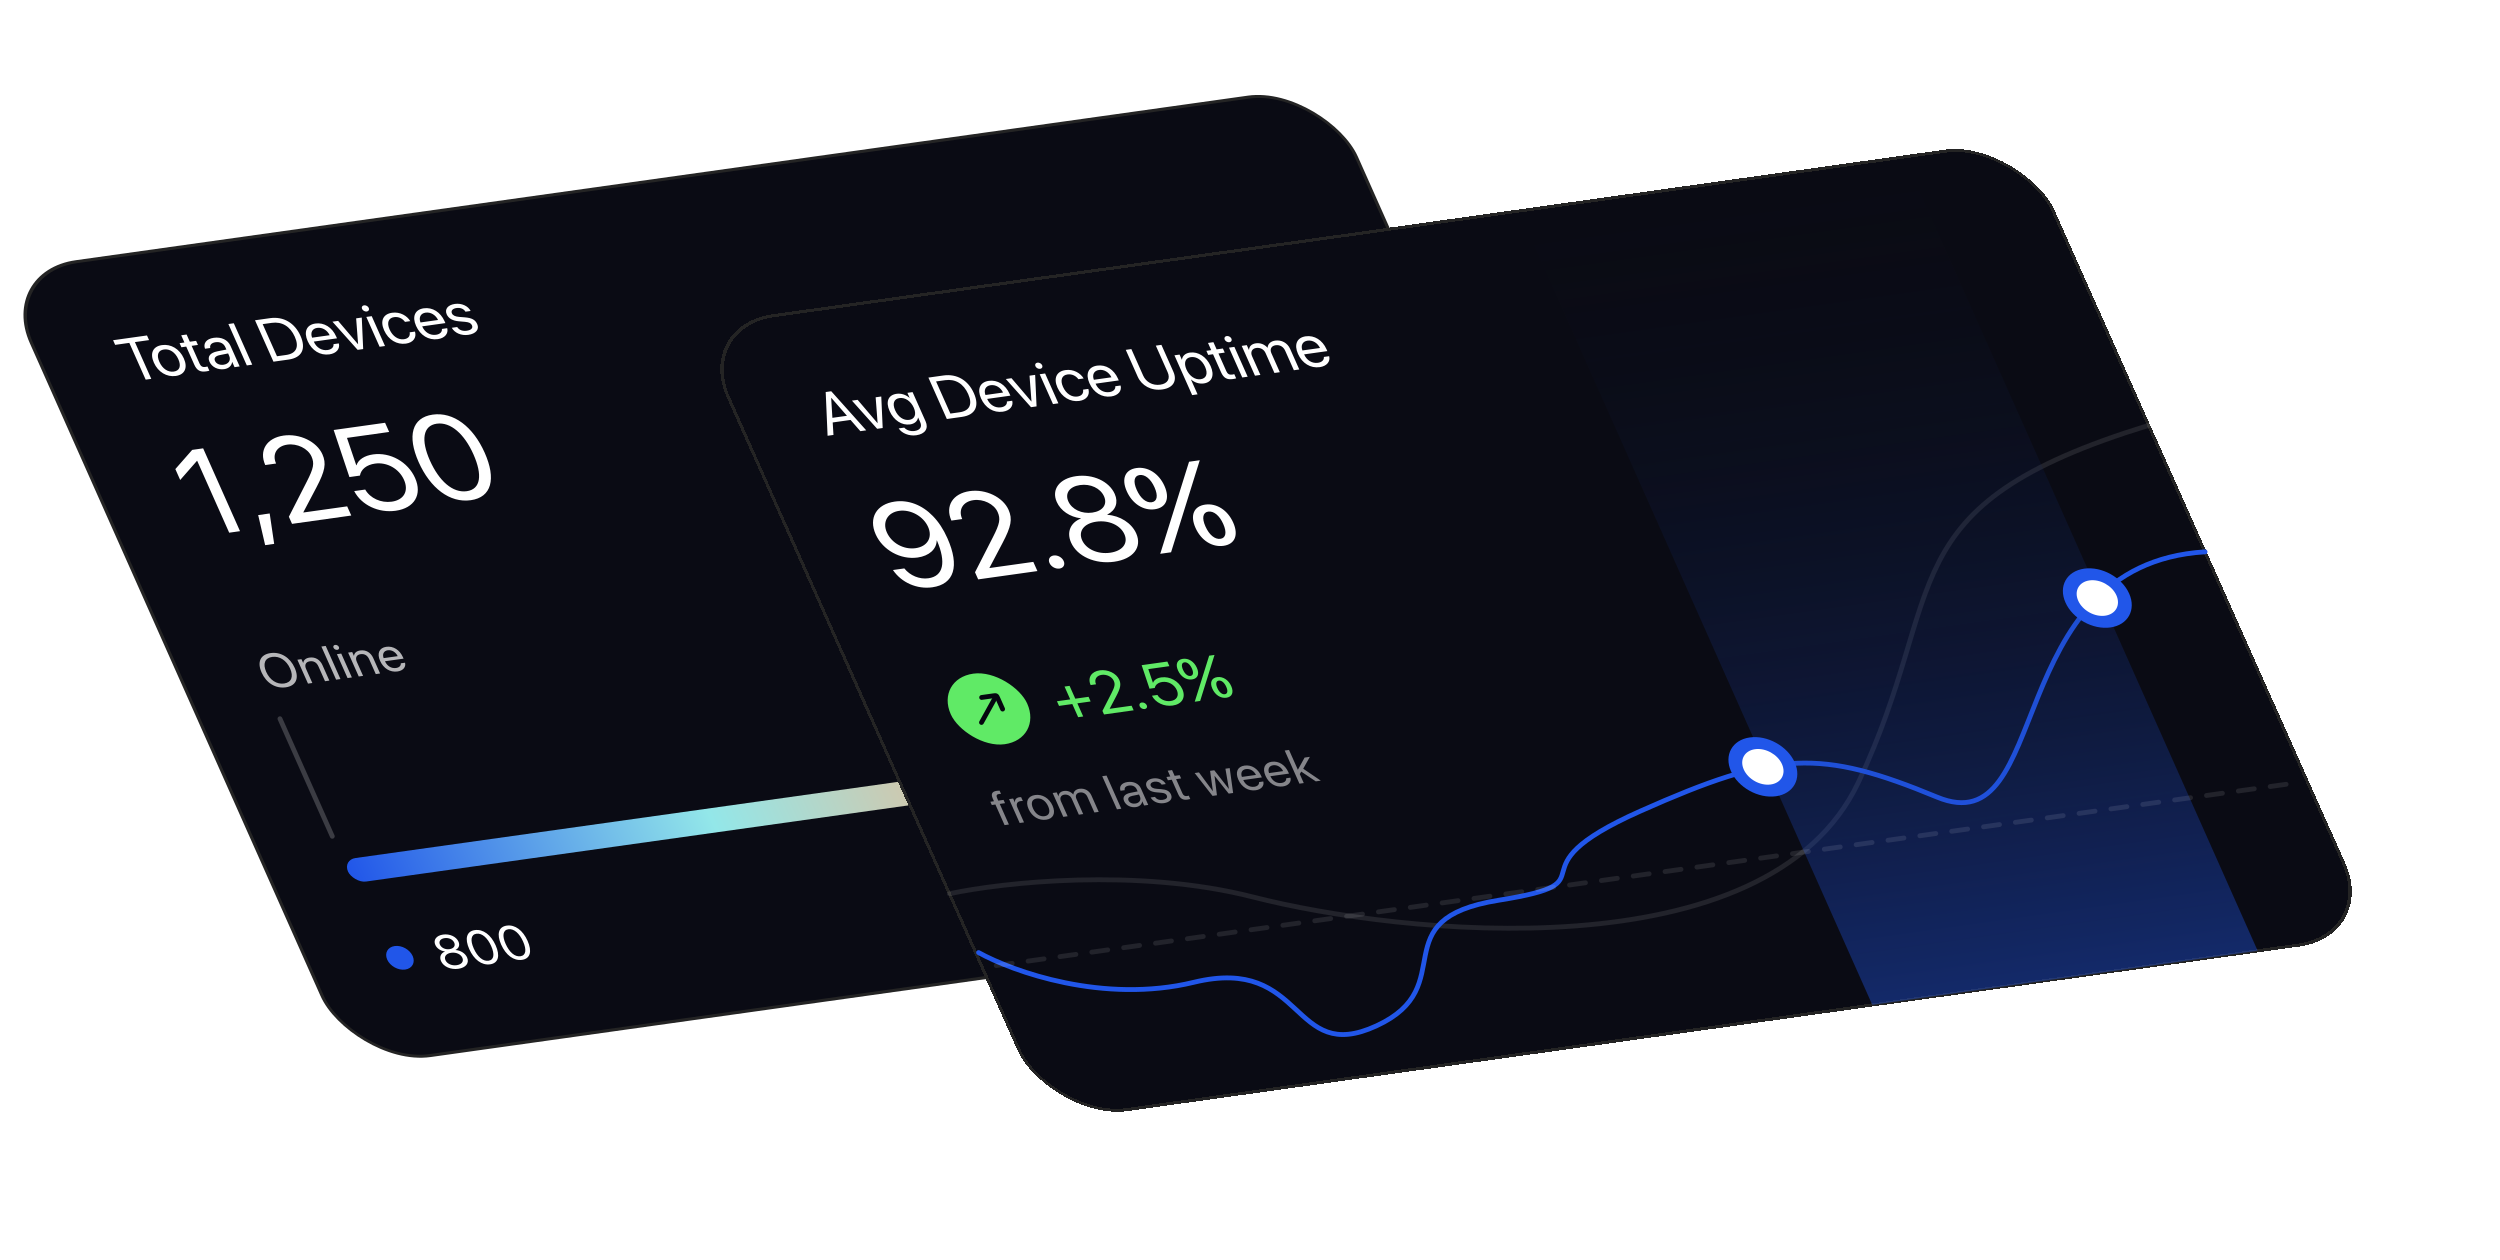 <svg width="782" height="394" viewBox="0 0 782 394" fill="none" xmlns="http://www.w3.org/2000/svg">
<g clip-path="url(#clip0_130_1612)">
<rect width="418.616" height="271.698" rx="24.151" transform="matrix(0.99 -0.139 0.407 0.914 0 85.211)" fill="#0A0B14"/>
<path d="M47.319 118.507L45.568 118.753L40.448 107.253L36.02 107.875L35.372 106.421L45.98 104.93L46.627 106.384L42.199 107.007L47.319 118.507ZM54.972 117.603C52.169 117.997 49.454 116.404 48.131 113.432C46.804 110.452 47.869 108.337 50.671 107.943C53.464 107.551 56.176 109.135 57.503 112.115C58.826 115.087 57.765 117.21 54.972 117.603ZM54.361 116.229C56.151 115.978 56.759 114.557 55.78 112.357C54.801 110.158 53.074 109.065 51.283 109.317C49.492 109.568 48.874 110.991 49.854 113.19C50.833 115.39 52.57 116.481 54.361 116.229ZM56.679 104.876L58.372 104.638L59.375 106.892L61.341 106.615L61.912 107.899L59.947 108.175L62.417 113.724C62.797 114.576 63.358 114.908 64.224 114.786C64.418 114.759 64.796 114.677 64.904 114.643L65.488 115.953C65.304 116.027 64.849 116.12 64.45 116.176C62.591 116.437 61.559 115.838 60.76 114.042L58.253 108.413L56.745 108.625L56.173 107.342L57.682 107.13L56.679 104.876ZM69.931 114.089C71.527 113.864 72.294 112.66 71.694 111.313L71.355 110.55L68.717 111.083C67.391 111.355 66.86 112.021 67.252 112.901C67.647 113.79 68.715 114.26 69.931 114.089ZM70.143 115.471C68.129 115.754 66.277 114.822 65.529 113.143C64.818 111.545 65.703 110.352 67.983 109.898L70.815 109.338L70.467 108.557C69.96 107.417 68.838 106.85 67.437 107.046C66.133 107.23 65.567 107.91 65.761 108.856L64.126 109.086C63.523 107.453 64.471 106.004 66.864 105.667C69.239 105.334 71.265 106.308 72.093 108.166L74.966 114.621L73.361 114.847L72.645 113.24L72.606 113.245C72.479 114.399 71.506 115.279 70.143 115.471ZM77.205 114.307L71.437 101.352L73.13 101.114L78.898 114.069L77.205 114.307ZM79.767 100.182L84.487 99.518C88.652 98.933 92.181 100.984 93.996 105.06C95.814 109.144 94.429 111.886 90.254 112.473L85.535 113.136L79.767 100.182ZM82.166 101.39L86.639 111.435L89.49 111.035C92.672 110.587 93.644 108.543 92.213 105.329C90.77 102.088 88.209 100.54 85.017 100.989L82.166 101.39ZM99.231 102.559C97.645 102.782 97.035 104.06 97.62 105.628L103.118 104.855C102.384 103.299 100.827 102.335 99.231 102.559ZM104.322 107.653L105.986 107.419C106.422 109.094 105.245 110.538 103.036 110.848C100.136 111.256 97.547 109.645 96.24 106.709C94.949 103.81 95.864 101.592 98.657 101.199C101.391 100.815 103.89 102.41 105.149 105.238L105.413 105.83L98.154 106.85L98.194 106.94C98.989 108.727 100.651 109.743 102.471 109.487C103.755 109.306 104.432 108.572 104.322 107.653ZM113.16 99.333L113.6 109.192L111.868 109.435L103.984 100.622L105.765 100.372L111.975 107.655L112.014 107.65L111.399 99.58L113.16 99.333ZM118.738 108.47L114.581 99.133L116.275 98.895L120.431 108.232L118.738 108.47ZM114.728 97.443C114.154 97.524 113.482 97.151 113.246 96.621C113.006 96.082 113.291 95.585 113.865 95.504C114.449 95.422 115.118 95.786 115.357 96.324C115.593 96.854 115.312 97.361 114.728 97.443ZM128.332 100.453L126.678 100.686C125.983 99.706 124.755 98.991 123.266 99.2C121.514 99.446 120.923 100.951 121.866 103.07C122.833 105.242 124.612 106.356 126.363 106.11C127.745 105.916 128.35 105.115 128.143 103.952L129.807 103.718C130.371 105.614 129.262 107.162 126.965 107.485C124.162 107.879 121.483 106.319 120.144 103.312C118.833 100.367 119.852 98.221 122.645 97.828C125.175 97.472 127.371 98.805 128.332 100.453ZM133.135 97.794C131.549 98.017 130.939 99.295 131.524 100.863L137.022 100.091C136.288 98.534 134.731 97.57 133.135 97.794ZM138.226 102.888L139.89 102.654C140.326 104.329 139.149 105.773 136.94 106.083C134.04 106.491 131.451 104.88 130.144 101.944C128.853 99.045 129.768 96.827 132.561 96.434C135.296 96.05 137.795 97.645 139.054 100.473L139.317 101.065L132.058 102.086L132.098 102.175C132.893 103.962 134.555 104.978 136.375 104.722C137.66 104.542 138.336 103.807 138.226 102.888ZM139.736 98.335C139.024 96.737 140.064 95.38 142.292 95.067C144.385 94.773 146.434 95.706 147.215 97.275L145.6 97.502C145.083 96.621 144.047 96.175 142.802 96.35C141.566 96.523 141 97.204 141.364 98.021C141.652 98.667 142.379 99.023 143.647 99.131L145.37 99.261C147.625 99.449 148.668 100.028 149.28 101.401C150.003 103.026 148.851 104.409 146.486 104.741C144.267 105.053 142.225 104.158 141.314 102.53L143.007 102.292C143.624 103.236 144.654 103.644 146.026 103.452C147.398 103.259 148.005 102.601 147.629 101.757C147.333 101.093 146.755 100.793 145.492 100.674L143.524 100.503C141.555 100.331 140.303 99.61 139.736 98.335Z" fill="white"/>
<path d="M71.691 166.627L61.682 144.147L61.605 144.158L56.368 150.141L54.849 146.729L60.117 140.723L63.542 140.242L75.077 166.151L71.691 166.627ZM85.76 170.125L82.938 170.522L80.757 161.117L84.358 160.611L85.76 170.125ZM82.963 145.449C80.949 140.924 83.416 136.991 88.71 136.247C93.732 135.541 99.082 138.128 100.848 142.096C102.135 144.987 101.674 147.341 98.974 152.471L94.883 160.238L94.915 160.31L108.598 158.387L109.877 161.26L91.348 163.864L90.357 161.638L95.967 150.642C98.112 146.449 98.392 144.94 97.433 142.786C96.322 140.29 92.963 138.645 89.868 139.079C86.579 139.542 85.063 142.082 86.35 144.973L86.358 144.991L82.971 145.467L82.963 145.449ZM123.77 159.765C118.399 160.52 113.053 157.99 110.795 153.614L114.24 153.13C115.782 155.851 119.179 157.396 122.546 156.923C126.361 156.387 127.921 153.573 126.37 150.09C124.819 146.606 121.042 144.485 117.305 145.011C114.677 145.38 112.927 146.79 112.586 148.765L109.297 149.227L104.375 134.503L120.451 132.244L121.73 135.117L108.534 136.971L111.435 145.53L111.513 145.519C112.083 143.78 114.003 142.518 116.688 142.14C122.08 141.382 127.595 144.48 129.833 149.508C132.152 154.715 129.629 158.942 123.77 159.765ZM147.262 156.464C140.703 157.386 134.59 152.712 130.944 144.525C127.331 136.409 128.823 130.609 135.343 129.693C141.863 128.777 147.985 133.468 151.606 141.602C155.251 149.789 153.802 155.545 147.262 156.464ZM146.007 153.645C150.386 153.029 150.969 148.579 148.091 142.115C145.253 135.741 140.946 131.92 136.606 132.53C132.266 133.14 131.645 137.691 134.459 144.012C137.337 150.475 141.608 154.263 146.007 153.645Z" fill="white"/>
<path opacity="0.7" d="M84.624 204.286C87.808 203.839 90.722 205.627 92.186 208.916C93.651 212.205 92.576 214.547 89.391 214.994C86.207 215.442 83.296 213.661 81.832 210.371C80.368 207.082 81.44 204.734 84.624 204.286ZM85.154 205.478C82.858 205.801 82.134 207.612 83.272 210.169C84.407 212.719 86.564 214.125 88.861 213.802C91.157 213.479 91.881 211.668 90.746 209.119C89.608 206.562 87.451 205.155 85.154 205.478ZM96.344 213.834L93.019 206.365L94.296 206.185L94.826 207.378L94.857 207.373C94.951 206.505 95.585 205.867 96.838 205.691C98.613 205.441 100.111 206.352 100.865 208.047L103.024 212.895L101.669 213.086L99.61 208.46C99.073 207.254 98.164 206.68 96.918 206.855C95.641 207.034 95.179 207.984 95.742 209.248L97.699 213.644L96.344 213.834ZM105.141 212.598L100.527 202.234L101.882 202.044L106.496 212.407L105.141 212.598ZM108.714 212.096L105.389 204.626L106.743 204.436L110.069 211.905L108.714 212.096ZM105.506 203.274C105.047 203.339 104.509 203.041 104.32 202.617C104.128 202.186 104.356 201.788 104.816 201.723C105.283 201.657 105.818 201.948 106.01 202.379C106.198 202.803 105.973 203.209 105.506 203.274ZM112.217 211.603L108.892 204.134L110.168 203.955L110.699 205.147L110.73 205.142C110.824 204.275 111.458 203.636 112.711 203.46C114.486 203.21 115.984 204.122 116.738 205.817L118.897 210.664L117.542 210.855L115.483 206.23C114.946 205.023 114.037 204.449 112.791 204.624C111.514 204.803 111.052 205.753 111.615 207.017L113.572 211.413L112.217 211.603ZM121.29 203.406C120.021 203.585 119.533 204.607 120.001 205.862L124.399 205.244C123.812 203.998 122.567 203.227 121.29 203.406ZM125.363 207.482L126.694 207.294C127.042 208.634 126.101 209.789 124.334 210.038C122.014 210.364 119.943 209.075 118.897 206.727C117.864 204.407 118.596 202.633 120.831 202.319C123.018 202.011 125.017 203.287 126.025 205.549L126.236 206.023L120.428 206.84L120.46 206.911C121.096 208.341 122.426 209.153 123.882 208.949C124.909 208.804 125.45 208.217 125.363 207.482Z" fill="white"/>
<path opacity="0.2" d="M87.571 224.823L103.943 261.594" stroke="white" stroke-width="1.509" stroke-miterlimit="10" stroke-linecap="round"/>
<rect width="229.937" height="8.05" rx="4.025" transform="matrix(0.99 -0.139 0.407 0.914 107.218 268.949)" fill="url(#paint0_linear_130_1612)"/>
<circle cx="4.025" cy="4.025" r="4.025" transform="matrix(0.99 -0.139 0.407 0.914 119.476 296.481)" fill="#2156E9"/>
<path d="M143.35 303.041C140.975 303.375 138.725 302.371 137.954 300.64C137.379 299.347 137.871 298.149 139.181 297.636L139.169 297.608C137.801 297.434 136.652 296.656 136.166 295.565C135.469 293.999 136.496 292.626 138.582 292.333C140.684 292.037 142.714 292.973 143.417 294.553C143.897 295.63 143.548 296.611 142.485 297.141L142.498 297.17C144.094 297.282 145.533 298.209 146.105 299.494C146.879 301.232 145.732 302.706 143.35 303.041ZM142.848 301.913C144.397 301.696 145.133 300.73 144.631 299.602C144.123 298.46 142.667 297.81 141.118 298.028C139.576 298.245 138.832 299.212 139.338 300.346C139.84 301.474 141.306 302.13 142.848 301.913ZM140.613 296.893C141.921 296.709 142.53 295.868 142.083 294.863C141.629 293.843 140.394 293.261 139.078 293.446C137.762 293.631 137.163 294.478 137.614 295.491C138.062 296.496 139.297 297.078 140.613 296.893ZM153.299 301.643C150.675 302.012 148.23 300.142 146.772 296.867C145.326 293.621 145.923 291.301 148.531 290.935C151.139 290.568 153.588 292.445 155.036 295.698C156.495 298.973 155.915 301.275 153.299 301.643ZM152.797 300.515C154.549 300.269 154.782 298.489 153.631 295.903C152.495 293.354 150.773 291.825 149.036 292.069C147.3 292.313 147.052 294.134 148.178 296.662C149.329 299.247 151.037 300.763 152.797 300.515ZM163.287 300.239C160.663 300.608 158.218 298.738 156.76 295.463C155.314 292.217 155.911 289.897 158.519 289.531C161.127 289.164 163.576 291.041 165.024 294.294C166.483 297.569 165.903 299.871 163.287 300.239ZM162.785 299.112C164.537 298.865 164.77 297.085 163.618 294.5C162.483 291.95 160.761 290.422 159.024 290.666C157.288 290.91 157.04 292.73 158.166 295.258C159.317 297.844 161.025 299.359 162.785 299.112Z" fill="white"/>
<path opacity="0.7" d="M328.267 170.044C331.451 169.597 334.365 171.385 335.829 174.674C337.294 177.964 336.218 180.305 333.034 180.752C329.85 181.2 326.939 179.419 325.475 176.129C324.01 172.84 325.083 170.492 328.267 170.044ZM328.797 171.236C326.501 171.559 325.777 173.37 326.915 175.927C328.05 178.477 330.207 179.883 332.503 179.56C334.8 179.237 335.524 177.426 334.389 174.877C333.251 172.32 331.094 170.914 328.797 171.236ZM340.423 179.531L337.555 173.089L336.426 173.247L335.969 172.22L337.098 172.062L336.727 171.228C336.087 169.792 336.507 169.008 338.002 168.798C338.306 168.755 338.646 168.738 338.853 168.739L339.304 169.752C339.131 169.754 338.895 169.764 338.67 169.795C337.938 169.898 337.747 170.307 338.077 171.046L338.444 171.872L340.103 171.639L340.56 172.666L338.91 172.898L341.778 179.34L340.423 179.531ZM345.584 178.805L342.716 172.363L341.587 172.522L341.13 171.495L342.259 171.336L341.888 170.503C341.248 169.067 341.669 168.283 343.163 168.073C343.467 168.03 343.807 168.013 344.014 168.014L344.465 169.027C344.292 169.028 344.057 169.038 343.831 169.07C343.099 169.173 342.909 169.581 343.238 170.321L343.606 171.147L345.264 170.914L345.721 171.941L344.071 172.173L346.939 178.615L345.584 178.805ZM350.38 178.131L345.766 167.768L347.12 167.578L351.734 177.941L350.38 178.131ZM353.953 177.629L350.627 170.16L351.982 169.97L355.307 177.439L353.953 177.629ZM350.745 168.808C350.286 168.873 349.747 168.574 349.559 168.151C349.367 167.72 349.595 167.321 350.054 167.257C350.521 167.191 351.056 167.482 351.248 167.913C351.437 168.337 351.212 168.742 350.745 168.808ZM357.456 177.137L354.13 169.668L355.407 169.488L355.938 170.681L355.969 170.676C356.062 169.808 356.696 169.17 357.95 168.994C359.725 168.744 361.222 169.655 361.977 171.35L364.135 176.198L362.781 176.389L360.722 171.763C360.184 170.557 359.275 169.983 358.029 170.158C356.753 170.337 356.291 171.287 356.853 172.551L358.81 176.947L357.456 177.137ZM366.529 168.94C365.26 169.119 364.772 170.141 365.239 171.396L369.638 170.777C369.051 169.532 367.805 168.761 366.529 168.94ZM370.601 173.015L371.933 172.828C372.281 174.168 371.339 175.323 369.572 175.572C367.252 175.898 365.181 174.609 364.136 172.26C363.103 169.941 363.835 168.167 366.069 167.852C368.257 167.545 370.256 168.821 371.263 171.083L371.474 171.557L365.667 172.373L365.699 172.445C366.335 173.874 367.665 174.687 369.12 174.483C370.148 174.338 370.689 173.751 370.601 173.015Z" fill="white"/>
<path opacity="0.2" d="M331.214 190.581L347.586 227.352" stroke="white" stroke-width="1.509" stroke-miterlimit="10" stroke-linecap="round"/>
<rect width="124.277" height="8.05" rx="4.025" transform="matrix(0.99 -0.139 0.407 0.914 350.86 234.707)" fill="url(#paint1_linear_130_1612)"/>
<circle cx="4.025" cy="4.025" r="4.025" transform="matrix(0.99 -0.139 0.407 0.914 363.119 262.24)" fill="#F78A49"/>
<path d="M388.395 268.419L387.436 266.264L381.792 267.057L381.271 265.887C381.499 264.115 381.974 262.041 383.065 258.156L385.136 257.865L388.285 264.939L389.873 264.716L390.379 265.85L388.791 266.074L389.75 268.228L388.395 268.419ZM382.659 265.699L382.672 265.728L386.931 265.129L384.261 259.132L384.237 259.136C383.359 262.235 382.907 264.138 382.659 265.699ZM396.965 267.397C394.817 267.699 392.678 266.687 391.775 264.937L393.153 264.743C393.77 265.832 395.129 266.45 396.476 266.26C398.001 266.046 398.625 264.92 398.005 263.527C397.385 262.134 395.874 261.285 394.379 261.495C393.328 261.643 392.628 262.207 392.491 262.997L391.176 263.182L389.207 257.293L395.637 256.389L396.149 257.538L390.871 258.28L392.031 261.703L392.062 261.699C392.29 261.003 393.058 260.498 394.132 260.347C396.289 260.044 398.495 261.283 399.39 263.294C400.318 265.377 399.309 267.068 396.965 267.397ZM406.681 266.032C404.057 266.401 401.612 264.531 400.154 261.256C398.708 258.01 399.305 255.69 401.913 255.324C404.521 254.957 406.97 256.834 408.418 260.087C409.876 263.362 409.297 265.664 406.681 266.032ZM406.179 264.904C407.93 264.658 408.163 262.878 407.012 260.292C405.877 257.743 404.154 256.214 402.418 256.458C400.682 256.702 400.434 258.523 401.56 261.051C402.711 263.637 404.419 265.152 406.179 264.904Z" fill="white"/>
</g>
<rect width="418.616" height="271.698" rx="24.151" transform="matrix(0.99 -0.139 0.407 0.914 0 85.211)" stroke="#242424" stroke-width="1.006"/>
<g filter="url(#filter0_d_130_1612)">
<rect width="418.616" height="271.698" rx="24.151" transform="matrix(0.99 -0.139 0.407 0.914 231.652 109.406)" fill="#0A0B14" shape-rendering="crispEdges"/>
<rect width="418.616" height="271.698" rx="24.151" transform="matrix(0.99 -0.139 0.407 0.914 231.652 109.406)" stroke="#242424" stroke-width="1.006" shape-rendering="crispEdges"/>
<path d="M282.796 142.164L279.734 138.654L274.149 139.44L274.388 143.346L272.549 143.604L271.958 129.922L273.691 129.679L284.635 141.905L282.796 142.164ZM273.671 131.77L274.053 137.993L278.607 137.353L273.729 131.762L273.671 131.77ZM289.344 131.323L289.783 141.182L288.051 141.425L280.167 132.613L281.948 132.362L288.158 139.645L288.197 139.64L287.582 131.57L289.344 131.323ZM298.079 138.633C299.84 138.385 300.418 136.873 299.503 134.817C298.587 132.762 296.802 131.562 295.041 131.81C293.299 132.055 292.752 133.543 293.683 135.635C294.615 137.727 296.337 138.878 298.079 138.633ZM300.284 143.446C298.055 143.759 295.778 142.848 294.788 141.299L296.53 141.054C297.241 141.86 298.495 142.285 299.76 142.107C301.512 141.861 302.157 140.778 301.537 139.387L300.882 137.915L300.843 137.92C300.672 139.022 299.77 139.855 298.35 140.054C295.771 140.417 293.242 138.778 291.951 135.879C290.648 132.952 291.51 130.847 294.128 130.479C295.558 130.278 297.033 130.757 298.188 131.749L298.218 131.745L297.518 130.174L299.134 129.947L303.207 139.095C304.198 141.321 303.076 143.053 300.284 143.446ZM304.082 125.407L308.801 124.744C312.966 124.159 316.496 126.21 318.31 130.285C320.129 134.37 318.744 137.112 314.569 137.698L309.849 138.362L304.082 125.407ZM306.481 126.615L310.954 136.661L313.805 136.261C316.987 135.813 317.959 133.769 316.528 130.555C315.085 127.314 312.524 125.766 309.332 126.215L306.481 126.615ZM323.546 127.785C321.96 128.008 321.35 129.286 321.934 130.854L327.433 130.081C326.698 128.525 325.142 127.56 323.546 127.785ZM328.637 132.879L330.301 132.645C330.736 134.32 329.559 135.763 327.35 136.074C324.45 136.481 321.862 134.871 320.555 131.935C319.263 129.035 320.179 126.818 322.972 126.425C325.706 126.041 328.205 127.636 329.464 130.463L329.728 131.056L322.468 132.076L322.508 132.166C323.304 133.953 324.966 134.969 326.786 134.713C328.07 134.532 328.746 133.798 328.637 132.879ZM337.475 124.558L337.915 134.417L336.183 134.661L328.299 125.848L330.079 125.598L336.29 132.881L336.329 132.876L335.714 124.806L337.475 124.558ZM343.053 133.695L338.896 124.359L340.589 124.121L344.746 133.457L343.053 133.695ZM339.043 122.669C338.469 122.749 337.796 122.377 337.561 121.847C337.321 121.308 337.606 120.81 338.18 120.73C338.764 120.648 339.432 121.011 339.672 121.55C339.908 122.08 339.627 122.587 339.043 122.669ZM352.647 125.679L350.993 125.912C350.298 124.931 349.07 124.217 347.581 124.426C345.829 124.672 345.237 126.177 346.181 128.295C347.148 130.468 348.926 131.582 350.678 131.336C352.06 131.142 352.665 130.341 352.457 129.178L354.121 128.944C354.686 130.839 353.576 132.388 351.28 132.711C348.477 133.105 345.797 131.545 344.458 128.537C343.147 125.593 344.167 123.446 346.96 123.054C349.49 122.698 351.686 124.03 352.647 125.679ZM357.45 123.02C355.864 123.243 355.254 124.521 355.839 126.089L361.337 125.316C360.602 123.76 359.046 122.796 357.45 123.02ZM362.541 128.114L364.205 127.88C364.641 129.555 363.463 130.998 361.254 131.309C358.354 131.717 355.766 130.106 354.459 127.17C353.168 124.27 354.083 122.053 356.876 121.66C359.61 121.276 362.109 122.871 363.368 125.699L363.632 126.291L356.372 127.311L356.412 127.401C357.208 129.188 358.87 130.204 360.69 129.948C361.974 129.767 362.651 129.033 362.541 128.114ZM367.569 116.485L371.267 124.789C372.138 126.746 374.161 127.969 376.594 127.627C379.027 127.285 379.787 125.671 378.915 123.714L375.218 115.41L376.97 115.164L380.715 123.575C381.946 126.34 380.741 128.628 377.257 129.117C373.774 129.607 370.794 127.908 369.563 125.143L365.818 116.731L367.569 116.485ZM385.885 117.583C388.464 117.221 391.063 118.878 392.366 121.804C393.669 124.731 392.774 126.879 390.225 127.237C388.775 127.441 387.315 126.95 386.256 126.011L386.217 126.017L388.28 130.649L386.587 130.887L381.043 118.435L382.648 118.21L383.352 119.79L383.391 119.784C383.546 118.646 384.416 117.79 385.885 117.583ZM389.243 125.916C391.044 125.663 391.577 124.167 390.634 122.048C389.694 119.938 387.966 118.75 386.166 119.003C384.434 119.247 383.881 120.793 384.805 122.867C385.732 124.95 387.511 126.159 389.243 125.916ZM391.542 114.566L393.235 114.328L394.238 116.581L396.204 116.305L396.776 117.588L394.81 117.865L397.28 123.413C397.66 124.266 398.221 124.597 399.087 124.475C399.282 124.448 399.659 124.366 399.768 124.332L400.351 125.643C400.167 125.716 399.712 125.809 399.313 125.865C397.454 126.126 396.422 125.527 395.623 123.732L393.117 118.103L391.608 118.315L391.037 117.031L392.545 116.819L391.542 114.566ZM402.259 125.374L398.102 116.038L399.795 115.8L403.952 125.137L402.259 125.374ZM398.249 114.348C397.675 114.429 397.002 114.056 396.766 113.526C396.526 112.987 396.811 112.489 397.386 112.409C397.969 112.327 398.638 112.691 398.878 113.229C399.114 113.759 398.833 114.266 398.249 114.348ZM406.239 124.815L402.082 115.479L403.678 115.254L404.341 116.745L404.38 116.739C404.417 115.685 405.153 114.875 406.516 114.684C407.897 114.49 409.207 114.992 410.149 116.062L410.188 116.056C410.256 114.864 411.148 114.033 412.569 113.833C414.573 113.551 416.403 114.572 417.226 116.422L420.096 122.868L418.403 123.106L415.693 117.019C415.126 115.744 414.021 115.098 412.688 115.285C411.345 115.474 410.809 116.522 411.372 117.788L414.014 123.722L412.321 123.96L409.535 117.703C409.035 116.581 407.89 115.96 406.635 116.136C405.292 116.325 404.75 117.431 405.326 118.724L407.932 124.577L406.239 124.815ZM422.689 113.851C421.103 114.074 420.493 115.352 421.078 116.92L426.576 116.148C425.842 114.591 424.285 113.627 422.689 113.851ZM427.78 118.945L429.444 118.711C429.88 120.386 428.703 121.83 426.494 122.14C423.594 122.548 421.005 120.937 419.698 118.001C418.407 115.102 419.322 112.884 422.115 112.491C424.85 112.107 427.349 113.702 428.608 116.53L428.871 117.122L421.612 118.143L421.652 118.232C422.447 120.019 424.109 121.035 425.929 120.779C427.214 120.599 427.89 119.864 427.78 118.945Z" fill="white"/>
<path d="M305.306 191.003C300.518 191.676 295.657 189.536 292.994 185.598L296.555 185.098C298.342 187.346 301.307 188.57 304.09 188.179C308.761 187.522 309.704 183.231 306.74 176.34L306.72 176.343C306.701 176.346 306.701 176.346 306.681 176.349C306.637 179.083 304.306 181.185 300.724 181.688C295.372 182.441 289.779 179.354 287.589 174.434C285.31 169.317 287.832 164.994 293.593 164.185C297.816 163.591 302.099 165.221 305.467 168.697C307.288 170.559 308.775 172.83 310.03 175.649C313.915 184.375 312.176 190.038 305.306 191.003ZM300.065 178.767C303.782 178.244 305.459 175.414 303.988 172.11C302.509 168.789 298.547 166.579 294.927 167.088C291.326 167.594 289.636 170.579 291.083 173.829C292.586 177.204 296.386 179.284 300.065 178.767ZM311.268 170.114C309.253 165.589 311.721 161.656 317.015 160.912C322.036 160.206 327.386 162.793 329.153 166.761C330.44 169.652 329.978 172.006 327.278 177.136L323.188 184.903L323.22 184.975L336.902 183.052L338.181 185.925L319.653 188.529L318.662 186.303L324.272 175.307C326.417 171.114 326.697 169.606 325.737 167.451C324.626 164.955 321.267 163.31 318.173 163.745C314.883 164.207 313.367 166.747 314.654 169.638L314.662 169.656L311.276 170.132L311.268 170.114ZM345.093 185.145C343.847 185.32 342.474 184.559 341.963 183.41C341.451 182.26 342.025 181.226 343.27 181.051C344.516 180.876 345.889 181.637 346.4 182.786C346.912 183.935 346.338 184.969 345.093 185.145ZM362.196 183.008C356.26 183.842 350.634 181.332 348.707 177.005C347.268 173.773 348.499 170.777 351.775 169.496L351.743 169.424C348.323 168.989 345.452 167.046 344.237 164.317C342.494 160.403 345.061 156.97 350.277 156.237C355.532 155.499 360.606 157.838 362.365 161.788C363.564 164.481 362.69 166.932 360.034 168.259L360.066 168.331C364.057 168.609 367.654 170.927 369.085 174.141C371.019 178.486 368.151 182.171 362.196 183.008ZM360.941 180.189C364.814 179.645 366.655 177.23 365.4 174.411C364.129 171.556 360.489 169.931 356.616 170.475C352.762 171.017 350.902 173.434 352.165 176.271C353.42 179.09 357.087 180.731 360.941 180.189ZM355.353 167.639C358.623 167.179 360.147 165.076 359.028 162.562C357.893 160.013 354.805 158.558 351.516 159.02C348.227 159.483 346.729 161.601 347.856 164.132C348.976 166.646 352.064 168.101 355.353 167.639ZM377.932 159.314C379.674 163.228 378.466 166.088 374.904 166.589C371.343 167.089 367.88 164.886 366.137 160.972C364.395 157.058 365.603 154.198 369.165 153.697C372.726 153.197 376.189 155.4 377.932 159.314ZM373.929 164.398C375.642 164.158 375.993 162.391 374.818 159.752C373.643 157.113 371.853 155.647 370.14 155.888C368.427 156.128 368.076 157.895 369.251 160.534C370.426 163.174 372.216 164.639 373.929 164.398ZM379.988 180.05L376.601 180.526L381.358 165.338L385.618 151.728L388.966 151.258L384.349 166.063L379.988 180.05ZM399.425 170.755C401.168 174.669 399.959 177.529 396.398 178.03C392.836 178.53 389.373 176.327 387.631 172.413C385.888 168.498 387.096 165.638 390.658 165.138C394.22 164.637 397.682 166.841 399.425 170.755ZM395.423 175.839C397.135 175.598 397.486 173.832 396.311 171.193C395.136 168.553 393.346 167.088 391.633 167.328C389.921 167.569 389.57 169.335 390.745 171.975C391.92 174.614 393.71 176.08 395.423 175.839Z" fill="white"/>
<rect width="24.151" height="24.151" rx="12.075" transform="matrix(0.99 -0.139 0.407 0.914 306.167 219.692)" fill="#60EA66"/>
<path d="M324.994 225.512L320.688 233.281" stroke="#05060F" stroke-width="1.509" stroke-linecap="round"/>
<path d="M320.735 225.459L324.389 224.946C324.858 224.88 325.093 224.847 325.299 224.961C325.505 225.075 325.601 225.292 325.794 225.725L327.295 229.096" stroke="#05060F" stroke-width="1.509" stroke-linecap="round" stroke-linejoin="round"/>
<path d="M350.675 227.299L352.506 231.41L350.929 231.632L349.099 227.52L344.943 228.104L344.296 226.65L348.451 226.066L346.664 222.053L348.241 221.831L350.028 225.844L354.183 225.26L354.83 226.715L350.675 227.299ZM354.827 221.574C353.819 219.311 355.053 217.344 357.7 216.972C360.211 216.62 362.886 217.913 363.769 219.897C364.413 221.342 364.182 222.52 362.832 225.085L360.787 228.968L360.803 229.004L367.644 228.043L368.283 229.479L359.019 230.781L358.524 229.668L361.329 224.17C362.401 222.073 362.541 221.319 362.061 220.242C361.506 218.994 359.826 218.171 358.279 218.389C356.634 218.62 355.876 219.89 356.52 221.336L356.524 221.345L354.831 221.583L354.827 221.574ZM371.739 229.089C371.116 229.176 370.43 228.796 370.174 228.221C369.918 227.647 370.205 227.129 370.828 227.042C371.451 226.954 372.137 227.335 372.393 227.909C372.649 228.484 372.362 229.001 371.739 229.089ZM380.485 227.993C377.799 228.371 375.127 227.105 373.997 224.918L375.72 224.675C376.491 226.036 378.19 226.809 379.873 226.572C381.78 226.304 382.56 224.897 381.785 223.155C381.01 221.414 379.121 220.353 377.252 220.616C375.939 220.8 375.063 221.505 374.893 222.493L373.248 222.724L370.787 215.362L378.826 214.232L379.465 215.669L372.867 216.596L374.318 220.876L374.357 220.87C374.641 220 375.601 219.369 376.944 219.181C379.64 218.802 382.397 220.351 383.517 222.864C384.676 225.468 383.414 227.581 380.485 227.993ZM388.061 216.187C388.933 218.144 388.328 219.574 386.548 219.825C384.767 220.075 383.035 218.973 382.164 217.016C381.293 215.059 381.897 213.629 383.678 213.379C385.459 213.128 387.19 214.23 388.061 216.187ZM386.06 218.729C386.916 218.609 387.092 217.726 386.504 216.406C385.917 215.086 385.022 214.354 384.165 214.474C383.309 214.594 383.133 215.478 383.721 216.797C384.309 218.117 385.204 218.85 386.06 218.729ZM389.089 226.555L387.396 226.793L389.775 219.199L391.905 212.394L393.578 212.159L391.27 219.562L389.089 226.555ZM398.808 221.908C399.679 223.865 399.075 225.295 397.294 225.545C395.513 225.795 393.782 224.694 392.911 222.736C392.039 220.779 392.644 219.349 394.424 219.099C396.205 218.849 397.937 219.951 398.808 221.908ZM396.807 224.45C397.663 224.329 397.838 223.446 397.251 222.126C396.663 220.807 395.768 220.074 394.912 220.194C394.056 220.315 393.88 221.198 394.468 222.518C395.055 223.837 395.95 224.57 396.807 224.45Z" fill="#60EA66"/>
<path opacity="0.5" d="M327.912 265.391L325.043 258.949L323.915 259.108L323.457 258.081L324.586 257.922L324.215 257.089C323.576 255.653 323.996 254.869 325.491 254.659C325.794 254.616 326.134 254.599 326.342 254.6L326.792 255.613C326.619 255.614 326.384 255.624 326.158 255.656C325.426 255.759 325.236 256.167 325.565 256.907L325.933 257.733L327.591 257.5L328.049 258.527L326.398 258.759L329.266 265.201L327.912 265.391ZM332.637 264.727L329.311 257.258L330.588 257.079L331.132 258.3L331.163 258.295C331.06 257.432 331.574 256.803 332.524 256.669C332.757 256.636 332.976 256.644 333.091 256.643L333.631 257.857C333.506 257.836 333.202 257.841 332.875 257.887C331.824 258.034 331.449 258.827 331.92 259.883L333.992 264.537L332.637 264.727ZM340.9 263.703C338.658 264.018 336.485 262.744 335.427 260.367C334.365 257.982 335.217 256.291 337.459 255.976C339.693 255.662 341.862 256.929 342.924 259.313C343.982 261.69 343.134 263.389 340.9 263.703ZM340.411 262.605C341.843 262.403 342.33 261.266 341.546 259.507C340.763 257.747 339.381 256.873 337.948 257.074C336.516 257.276 336.022 258.414 336.805 260.173C337.588 261.933 338.978 262.806 340.411 262.605ZM346.276 262.81L342.95 255.341L344.227 255.162L344.758 256.354L344.789 256.35C344.819 255.506 345.407 254.859 346.497 254.705C347.603 254.55 348.65 254.952 349.404 255.808L349.435 255.804C349.49 254.849 350.203 254.185 351.34 254.025C352.943 253.799 354.407 254.616 355.066 256.096L357.362 261.252L356.007 261.443L353.839 256.573C353.385 255.554 352.502 255.037 351.435 255.187C350.361 255.338 349.932 256.176 350.383 257.189L352.496 261.936L351.142 262.127L348.913 257.121C348.513 256.223 347.597 255.726 346.593 255.867C345.518 256.018 345.085 256.903 345.546 257.937L347.63 262.62L346.276 262.81ZM363.068 260.45L358.454 250.087L359.808 249.897L364.422 260.26L363.068 260.45ZM368.825 258.649C370.102 258.47 370.715 257.506 370.236 256.429L369.964 255.818L367.854 256.245C366.793 256.462 366.368 256.995 366.682 257.699C366.998 258.41 367.852 258.786 368.825 258.649ZM368.995 259.755C367.383 259.981 365.902 259.236 365.304 257.893C364.734 256.614 365.443 255.66 367.267 255.297L369.532 254.849L369.254 254.224C368.848 253.312 367.951 252.858 366.83 253.015C365.787 253.162 365.334 253.706 365.489 254.463L364.181 254.647C363.699 253.341 364.457 252.181 366.372 251.912C368.271 251.645 369.892 252.425 370.554 253.911L372.853 259.075L371.569 259.256L370.996 257.97L370.965 257.975C370.863 258.897 370.085 259.602 368.995 259.755ZM372.345 253.4C371.776 252.122 372.607 251.036 374.39 250.785C376.064 250.55 377.703 251.296 378.328 252.552L377.036 252.733C376.623 252.028 375.794 251.672 374.797 251.812C373.809 251.951 373.356 252.495 373.647 253.149C373.877 253.666 374.459 253.95 375.474 254.037L376.852 254.141C378.656 254.291 379.491 254.754 379.98 255.853C380.559 257.153 379.637 258.259 377.745 258.525C375.97 258.775 374.336 258.058 373.607 256.756L374.962 256.566C375.455 257.321 376.279 257.647 377.377 257.493C378.474 257.339 378.96 256.813 378.659 256.138C378.423 255.606 377.96 255.366 376.95 255.271L375.375 255.134C373.8 254.997 372.799 254.42 372.345 253.4ZM378.946 248.367L380.301 248.176L381.104 249.979L382.676 249.758L383.134 250.785L381.561 251.006L383.537 255.445C383.841 256.127 384.29 256.392 384.983 256.295C385.138 256.273 385.44 256.207 385.527 256.18L385.994 257.228C385.846 257.287 385.482 257.361 385.163 257.406C383.676 257.615 382.851 257.136 382.211 255.7L380.206 251.197L379 251.366L378.542 250.339L379.749 250.169L378.946 248.367ZM398.331 247.558L399.399 255.344L398.021 255.538L393.618 250.014L393.587 250.018L394.339 256.056L392.961 256.249L387.37 249.098L388.717 248.909L393.041 254.757L393.072 254.753L392.197 248.42L393.505 248.236L398.047 254.054L398.078 254.05L396.992 247.746L398.331 247.558ZM403.435 247.856C402.166 248.034 401.679 249.056 402.146 250.311L406.545 249.693C405.957 248.447 404.712 247.676 403.435 247.856ZM407.508 251.931L408.839 251.744C409.188 253.084 408.246 254.238 406.479 254.487C404.159 254.813 402.088 253.524 401.042 251.176C400.009 248.856 400.741 247.082 402.976 246.768C405.163 246.46 407.163 247.736 408.17 249.999L408.381 250.473L402.573 251.289L402.605 251.361C403.241 252.79 404.571 253.603 406.027 253.398C407.055 253.254 407.596 252.666 407.508 251.931ZM411.929 246.662C410.66 246.84 410.172 247.863 410.639 249.117L415.038 248.499C414.45 247.254 413.205 246.482 411.929 246.662ZM416.001 250.737L417.332 250.55C417.681 251.89 416.739 253.045 414.972 253.293C412.652 253.619 410.581 252.331 409.535 249.982C408.503 247.662 409.235 245.888 411.469 245.574C413.657 245.267 415.656 246.543 416.663 248.805L416.874 249.279L411.066 250.095L411.098 250.167C411.735 251.596 413.064 252.409 414.52 252.204C415.548 252.06 416.089 251.473 416.001 250.737ZM419.652 248.087L421.756 244.266L423.399 244.035L421.323 247.753L426.833 251.489L425.261 251.71L420.708 248.656L420.247 249.423L421.5 252.238L420.146 252.429L415.532 242.065L416.886 241.875L419.652 248.087Z" fill="white"/>
<path opacity="0.1" d="M310.658 286.857C327.206 283.328 369.4 278.601 405.788 287.919C451.272 299.565 566.56 312.225 595.016 251.944C623.471 191.663 603.436 165.581 685.895 140.317" stroke="white" stroke-width="1.509" stroke-miterlimit="10" stroke-linecap="round"/>
<path d="M319.782 305.259C330.484 311.211 358.93 321.403 387.099 314.558C422.311 306.002 417.285 340.62 444.259 328.171C471.234 315.721 445.216 294.846 482.511 288.882C519.807 282.919 484.129 279.997 526.777 261.015C569.425 242.033 583.145 241.548 619.59 256.629C656.035 271.711 639.228 183.88 703.424 179.909" stroke="#2156E9" stroke-width="1.509" stroke-miterlimit="10" stroke-linecap="round"/>
<rect opacity="0.4" width="121.761" height="271.698" transform="matrix(0.99 -0.139 0.407 0.914 488.748 73.273)" fill="url(#paint2_linear_130_1612)"/>
<path opacity="0.1" d="M325.31 309.328L729.265 252.555" stroke="white" stroke-width="1.509" stroke-miterlimit="10" stroke-linecap="round" stroke-dasharray="5.03 5.03"/>
<g filter="url(#filter1_d_130_1612)">
<circle cx="10.063" cy="10.063" r="10.063" transform="matrix(0.99 -0.139 0.407 0.914 551.05 239.367)" fill="#2156E9"/>
</g>
<circle cx="6.038" cy="6.038" r="6.038" transform="matrix(0.99 -0.139 0.407 0.914 556.673 242.484)" fill="white"/>
<g filter="url(#filter2_d_130_1612)">
<circle cx="10.063" cy="10.063" r="10.063" transform="matrix(0.99 -0.139 0.407 0.914 655.663 186.569)" fill="#2156E9"/>
</g>
<circle cx="6.038" cy="6.038" r="6.038" transform="matrix(0.99 -0.139 0.407 0.914 661.287 189.686)" fill="white"/>
</g>
<defs>
<filter id="filter0_d_130_1612" x="172.371" y="-1.751" width="616.253" height="397.67" filterUnits="userSpaceOnUse" color-interpolation-filters="sRGB">
<feFlood flood-opacity="0" result="BackgroundImageFix"/>
<feColorMatrix in="SourceAlpha" type="matrix" values="0 0 0 0 0 0 0 0 0 0 0 0 0 0 0 0 0 0 127 0" result="hardAlpha"/>
<feOffset dx="-13.68" dy="-7.296"/>
<feGaussianBlur stdDeviation="22.8"/>
<feComposite in2="hardAlpha" operator="out"/>
<feColorMatrix type="matrix" values="0 0 0 0 0 0 0 0 0 0 0 0 0 0 0 0 0 0 0.28 0"/>
<feBlend mode="normal" in2="BackgroundImageFix" result="effect1_dropShadow_130_1612"/>
<feBlend mode="normal" in="SourceGraphic" in2="effect1_dropShadow_130_1612" result="shape"/>
</filter>
<filter id="filter1_d_130_1612" x="543.263" y="226.79" width="43.69" height="40.739" filterUnits="userSpaceOnUse" color-interpolation-filters="sRGB">
<feFlood flood-opacity="0" result="BackgroundImageFix"/>
<feColorMatrix in="SourceAlpha" type="matrix" values="0 0 0 0 0 0 0 0 0 0 0 0 0 0 0 0 0 0 127 0" result="hardAlpha"/>
<feOffset/>
<feGaussianBlur stdDeviation="5.535"/>
<feComposite in2="hardAlpha" operator="out"/>
<feColorMatrix type="matrix" values="0 0 0 0 0.129 0 0 0 0 0.337 0 0 0 0 0.914 0 0 0 1 0"/>
<feBlend mode="normal" in2="BackgroundImageFix" result="effect1_dropShadow_130_1612"/>
<feBlend mode="normal" in="SourceGraphic" in2="effect1_dropShadow_130_1612" result="shape"/>
</filter>
<filter id="filter2_d_130_1612" x="647.877" y="173.992" width="43.69" height="40.739" filterUnits="userSpaceOnUse" color-interpolation-filters="sRGB">
<feFlood flood-opacity="0" result="BackgroundImageFix"/>
<feColorMatrix in="SourceAlpha" type="matrix" values="0 0 0 0 0 0 0 0 0 0 0 0 0 0 0 0 0 0 127 0" result="hardAlpha"/>
<feOffset/>
<feGaussianBlur stdDeviation="5.535"/>
<feComposite in2="hardAlpha" operator="out"/>
<feColorMatrix type="matrix" values="0 0 0 0 0.129 0 0 0 0 0.337 0 0 0 0 0.914 0 0 0 1 0"/>
<feBlend mode="normal" in2="BackgroundImageFix" result="effect1_dropShadow_130_1612"/>
<feBlend mode="normal" in="SourceGraphic" in2="effect1_dropShadow_130_1612" result="shape"/>
</filter>
<linearGradient id="paint0_linear_130_1612" x1="0" y1="4.025" x2="229.937" y2="4.025" gradientUnits="userSpaceOnUse">
<stop stop-color="#2156E9"/>
<stop offset="0.5" stop-color="#93E7E9"/>
<stop offset="1" stop-color="#FFAF7F"/>
</linearGradient>
<linearGradient id="paint1_linear_130_1612" x1="0" y1="4.025" x2="124.277" y2="4.025" gradientUnits="userSpaceOnUse">
<stop offset="0" stop-color="#FFAF7F"/>
<stop offset="1" stop-color="#F78A49"/>
</linearGradient>
<linearGradient id="paint2_linear_130_1612" x1="60.88" y1="0" x2="60.88" y2="271.698" gradientUnits="userSpaceOnUse">
<stop stop-color="#0A0B14" stop-opacity="0"/>
<stop offset="1" stop-color="#2156E9"/>
</linearGradient>
<clipPath id="clip0_130_1612">
<rect width="418.616" height="271.698" rx="24.151" transform="matrix(0.99 -0.139 0.407 0.914 0 85.211)" fill="white"/>
</clipPath>
</defs>
</svg>
